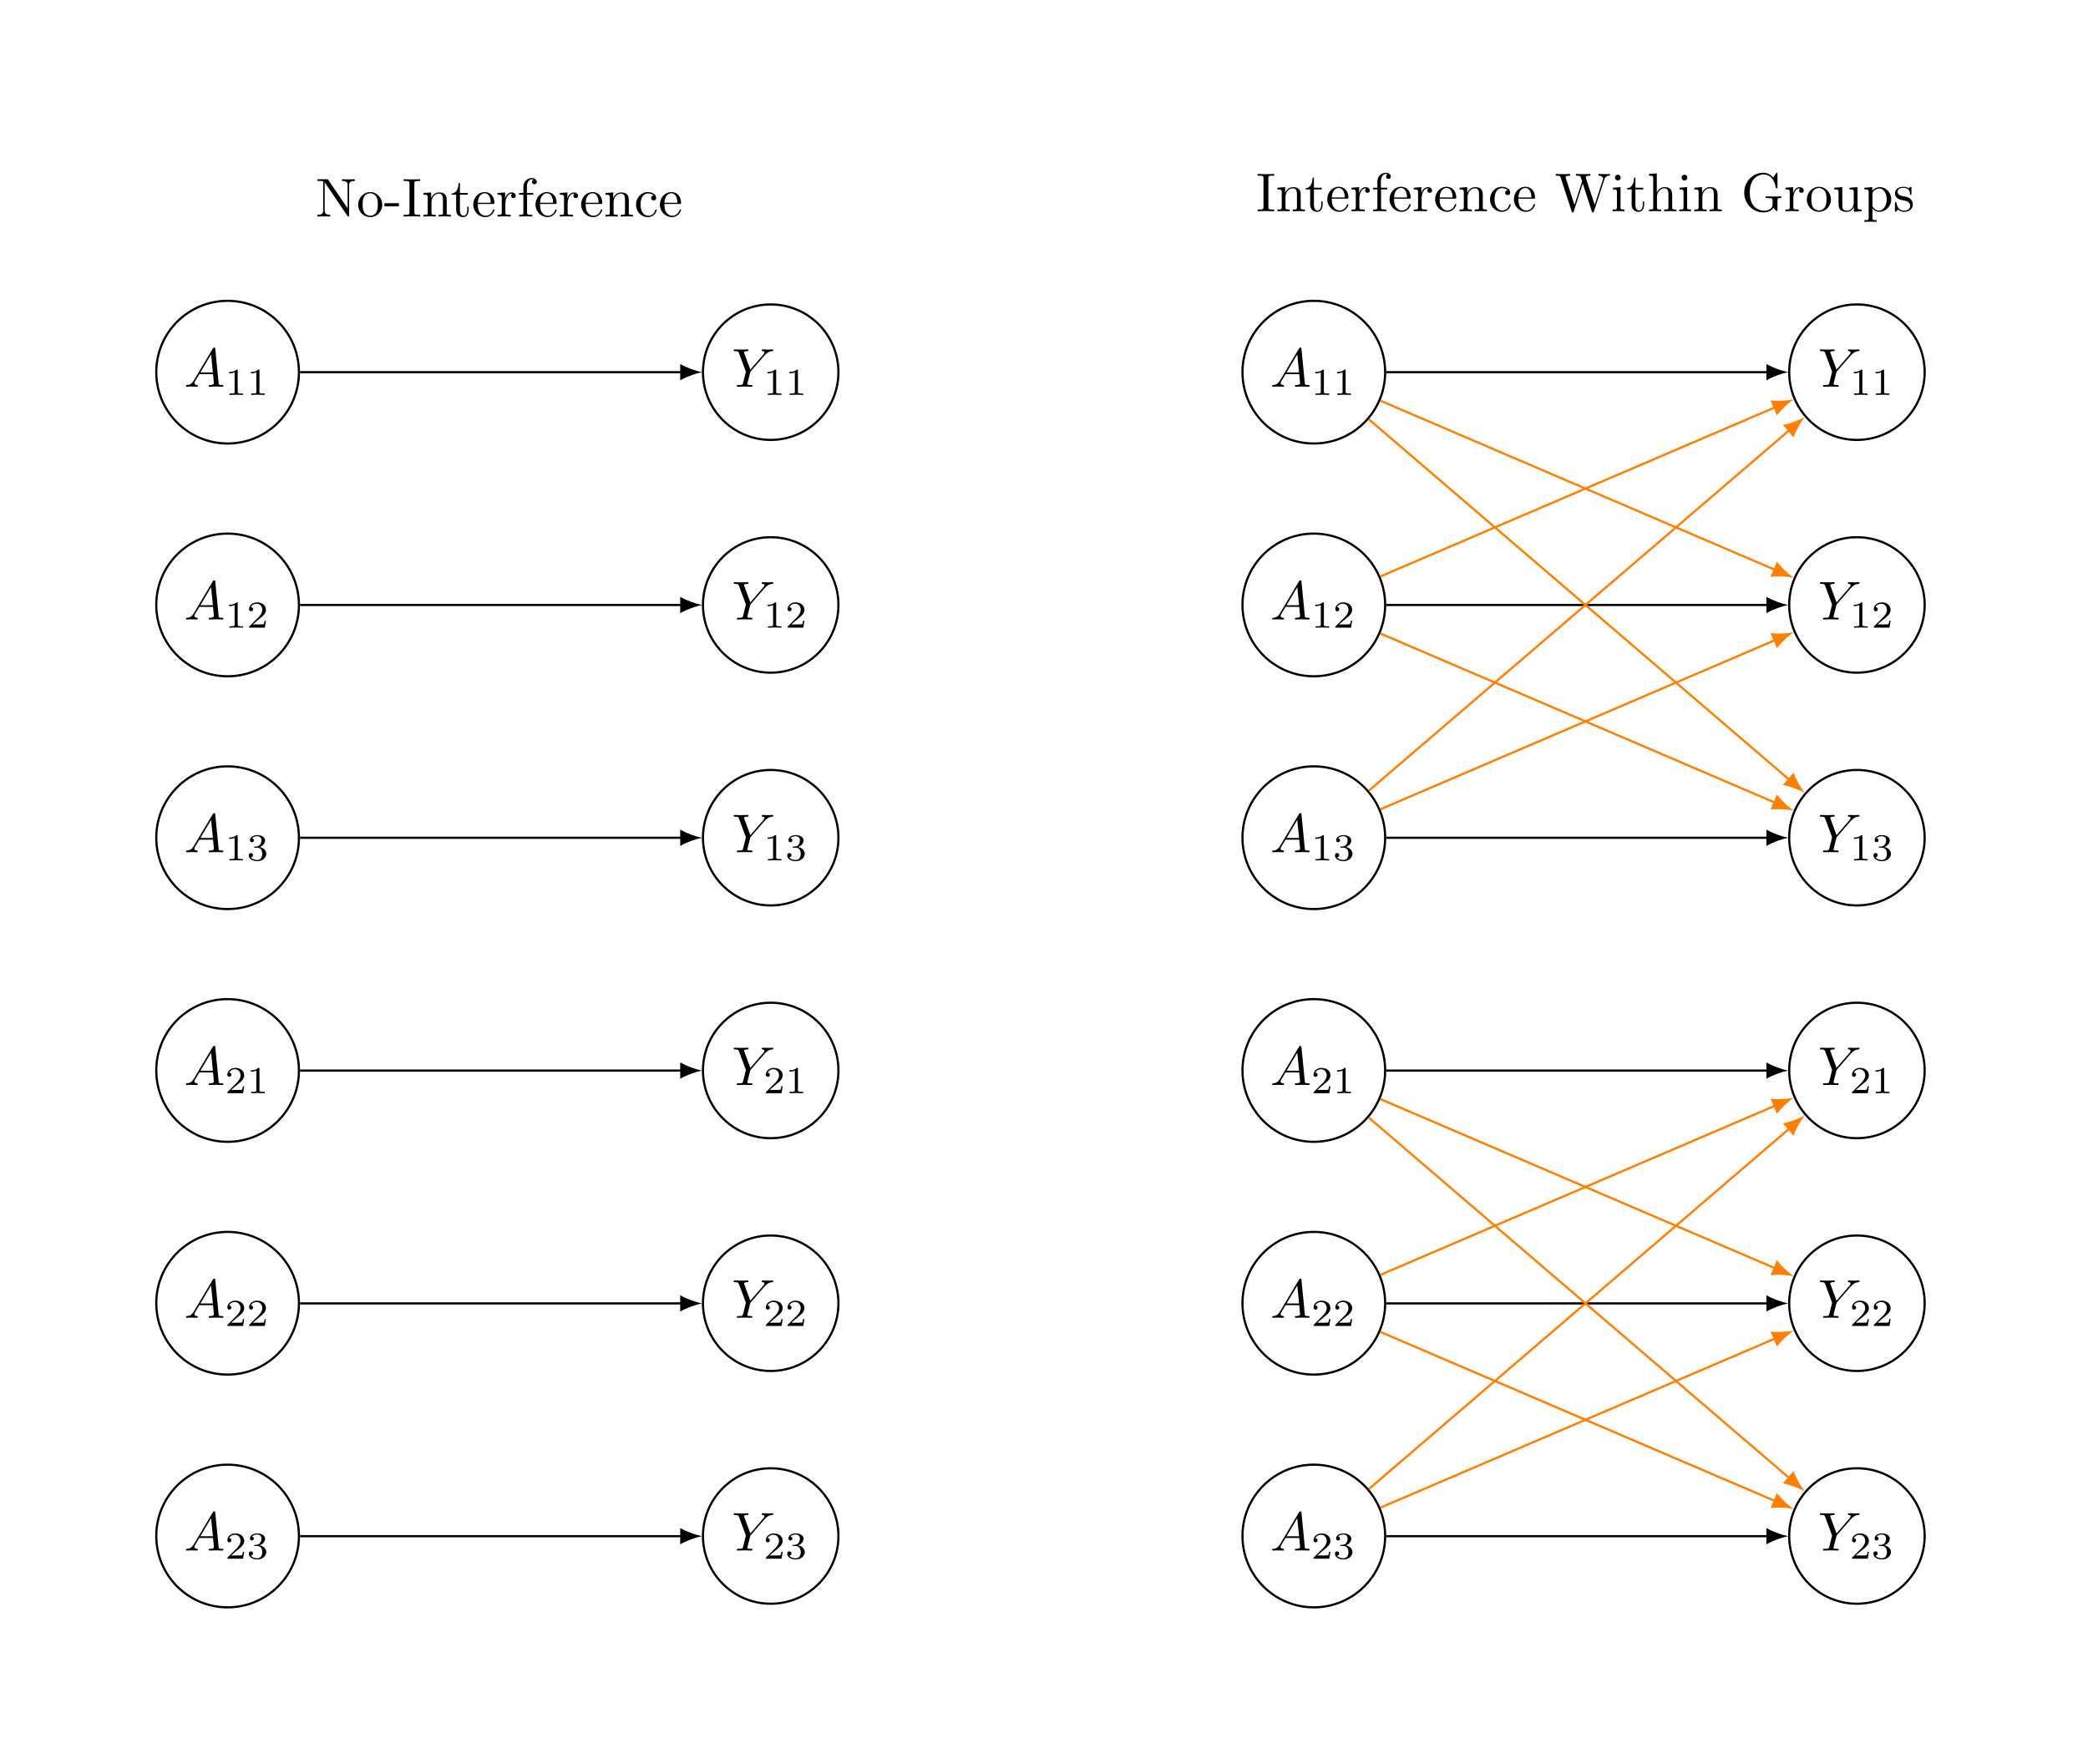 <?xml version="1.0" encoding="UTF-8"?>
<svg xmlns="http://www.w3.org/2000/svg" xmlns:xlink="http://www.w3.org/1999/xlink" width="381.433" height="322.161" viewBox="0 0 381.433 322.161">
<defs>
<g>
<g id="glyph-0-0">
<path d="M 1.781 -1.141 C 1.391 -0.484 1 -0.344 0.562 -0.312 C 0.438 -0.297 0.344 -0.297 0.344 -0.109 C 0.344 -0.047 0.406 0 0.484 0 C 0.75 0 1.062 -0.031 1.328 -0.031 C 1.672 -0.031 2.016 0 2.328 0 C 2.391 0 2.516 0 2.516 -0.188 C 2.516 -0.297 2.438 -0.312 2.359 -0.312 C 2.141 -0.328 1.891 -0.406 1.891 -0.656 C 1.891 -0.781 1.953 -0.891 2.031 -1.031 L 2.797 -2.297 L 5.297 -2.297 C 5.312 -2.094 5.453 -0.734 5.453 -0.641 C 5.453 -0.344 4.938 -0.312 4.734 -0.312 C 4.594 -0.312 4.5 -0.312 4.5 -0.109 C 4.5 0 4.609 0 4.641 0 C 5.047 0 5.469 -0.031 5.875 -0.031 C 6.125 -0.031 6.766 0 7.016 0 C 7.062 0 7.188 0 7.188 -0.203 C 7.188 -0.312 7.094 -0.312 6.953 -0.312 C 6.344 -0.312 6.344 -0.375 6.312 -0.672 L 5.703 -6.891 C 5.688 -7.094 5.688 -7.141 5.516 -7.141 C 5.359 -7.141 5.312 -7.062 5.25 -6.969 Z M 2.984 -2.609 L 4.938 -5.906 L 5.266 -2.609 Z M 2.984 -2.609 "/>
</g>
<g id="glyph-0-1">
<path d="M 5.953 -5.672 L 6.094 -5.812 C 6.391 -6.109 6.719 -6.453 7.391 -6.5 C 7.5 -6.516 7.594 -6.516 7.594 -6.688 C 7.594 -6.766 7.547 -6.812 7.469 -6.812 C 7.203 -6.812 6.922 -6.781 6.656 -6.781 C 6.312 -6.781 5.969 -6.812 5.656 -6.812 C 5.594 -6.812 5.469 -6.812 5.469 -6.625 C 5.469 -6.516 5.562 -6.5 5.609 -6.5 C 5.688 -6.5 5.969 -6.484 5.969 -6.266 C 5.969 -6.094 5.734 -5.844 5.703 -5.797 L 3.391 -3.125 L 2.297 -6.094 C 2.234 -6.234 2.234 -6.25 2.234 -6.266 C 2.234 -6.5 2.719 -6.5 2.828 -6.5 C 2.953 -6.5 3.062 -6.5 3.062 -6.703 C 3.062 -6.812 2.938 -6.812 2.906 -6.812 C 2.625 -6.812 1.938 -6.781 1.656 -6.781 C 1.406 -6.781 0.781 -6.812 0.531 -6.812 C 0.484 -6.812 0.344 -6.812 0.344 -6.609 C 0.344 -6.5 0.453 -6.5 0.578 -6.5 C 1.172 -6.5 1.219 -6.406 1.312 -6.156 L 2.531 -2.875 C 2.547 -2.844 2.578 -2.734 2.578 -2.719 C 2.578 -2.688 2.172 -1.078 2.125 -0.891 C 2 -0.344 1.984 -0.312 1.188 -0.312 C 1 -0.312 0.922 -0.312 0.922 -0.109 C 0.922 0 1.031 0 1.062 0 C 1.328 0 2.031 -0.031 2.312 -0.031 C 2.594 -0.031 3.312 0 3.594 0 C 3.656 0 3.781 0 3.781 -0.203 C 3.781 -0.312 3.688 -0.312 3.5 -0.312 C 3.484 -0.312 3.297 -0.312 3.125 -0.328 C 2.906 -0.344 2.844 -0.375 2.844 -0.484 C 2.844 -0.562 2.938 -0.906 2.984 -1.109 L 3.344 -2.516 C 3.391 -2.719 3.406 -2.734 3.484 -2.828 Z M 5.953 -5.672 "/>
</g>
<g id="glyph-1-0">
<path d="M 2.328 -4.438 C 2.328 -4.625 2.328 -4.625 2.125 -4.625 C 1.672 -4.188 1.047 -4.188 0.766 -4.188 L 0.766 -3.938 C 0.922 -3.938 1.391 -3.938 1.766 -4.125 L 1.766 -0.578 C 1.766 -0.344 1.766 -0.25 1.078 -0.25 L 0.812 -0.25 L 0.812 0 C 0.938 0 1.797 -0.031 2.047 -0.031 C 2.266 -0.031 3.141 0 3.297 0 L 3.297 -0.25 L 3.031 -0.25 C 2.328 -0.25 2.328 -0.344 2.328 -0.578 Z M 2.328 -4.438 "/>
</g>
<g id="glyph-1-1">
<path d="M 3.516 -1.266 L 3.281 -1.266 C 3.266 -1.109 3.188 -0.703 3.094 -0.641 C 3.047 -0.594 2.516 -0.594 2.406 -0.594 L 1.125 -0.594 C 1.859 -1.234 2.109 -1.438 2.516 -1.766 C 3.031 -2.172 3.516 -2.609 3.516 -3.266 C 3.516 -4.109 2.781 -4.625 1.891 -4.625 C 1.031 -4.625 0.438 -4.016 0.438 -3.375 C 0.438 -3.031 0.734 -2.984 0.812 -2.984 C 0.969 -2.984 1.172 -3.109 1.172 -3.359 C 1.172 -3.484 1.125 -3.734 0.766 -3.734 C 0.984 -4.219 1.453 -4.375 1.781 -4.375 C 2.484 -4.375 2.844 -3.828 2.844 -3.266 C 2.844 -2.656 2.406 -2.188 2.188 -1.938 L 0.516 -0.266 C 0.438 -0.203 0.438 -0.188 0.438 0 L 3.312 0 Z M 3.516 -1.266 "/>
</g>
<g id="glyph-1-2">
<path d="M 1.906 -2.328 C 2.453 -2.328 2.844 -1.953 2.844 -1.203 C 2.844 -0.344 2.328 -0.078 1.938 -0.078 C 1.656 -0.078 1.031 -0.156 0.75 -0.578 C 1.078 -0.578 1.156 -0.812 1.156 -0.969 C 1.156 -1.188 0.984 -1.344 0.766 -1.344 C 0.578 -1.344 0.375 -1.219 0.375 -0.938 C 0.375 -0.281 1.094 0.141 1.938 0.141 C 2.906 0.141 3.578 -0.516 3.578 -1.203 C 3.578 -1.75 3.141 -2.297 2.375 -2.453 C 3.094 -2.719 3.359 -3.234 3.359 -3.672 C 3.359 -4.219 2.734 -4.625 1.953 -4.625 C 1.188 -4.625 0.594 -4.25 0.594 -3.688 C 0.594 -3.453 0.75 -3.328 0.953 -3.328 C 1.172 -3.328 1.312 -3.484 1.312 -3.672 C 1.312 -3.875 1.172 -4.031 0.953 -4.047 C 1.203 -4.344 1.672 -4.422 1.938 -4.422 C 2.25 -4.422 2.688 -4.266 2.688 -3.672 C 2.688 -3.375 2.594 -3.047 2.406 -2.844 C 2.188 -2.578 1.984 -2.562 1.641 -2.531 C 1.469 -2.516 1.453 -2.516 1.422 -2.516 C 1.406 -2.516 1.344 -2.5 1.344 -2.422 C 1.344 -2.328 1.406 -2.328 1.531 -2.328 Z M 1.906 -2.328 "/>
</g>
<g id="glyph-2-0">
<path d="M 2.312 -6.672 C 2.219 -6.797 2.219 -6.812 2.031 -6.812 L 0.328 -6.812 L 0.328 -6.5 L 0.625 -6.5 C 0.766 -6.5 0.969 -6.484 1.109 -6.484 C 1.344 -6.453 1.359 -6.438 1.359 -6.25 L 1.359 -1.047 C 1.359 -0.781 1.359 -0.312 0.328 -0.312 L 0.328 0 C 0.672 -0.016 1.172 -0.031 1.5 -0.031 C 1.828 -0.031 2.312 -0.016 2.656 0 L 2.656 -0.312 C 1.641 -0.312 1.641 -0.781 1.641 -1.047 L 1.641 -6.234 C 1.688 -6.188 1.688 -6.172 1.734 -6.109 L 5.797 -0.125 C 5.891 -0.016 5.906 0 5.969 0 C 6.109 0 6.109 -0.062 6.109 -0.266 L 6.109 -5.766 C 6.109 -6.031 6.109 -6.5 7.141 -6.5 L 7.141 -6.812 C 6.781 -6.797 6.297 -6.781 5.969 -6.781 C 5.641 -6.781 5.156 -6.797 4.812 -6.812 L 4.812 -6.5 C 5.828 -6.5 5.828 -6.031 5.828 -5.766 L 5.828 -1.5 Z M 2.312 -6.672 "/>
</g>
<g id="glyph-2-1">
<path d="M 4.688 -2.141 C 4.688 -3.406 3.703 -4.469 2.5 -4.469 C 1.25 -4.469 0.281 -3.375 0.281 -2.141 C 0.281 -0.844 1.312 0.109 2.484 0.109 C 3.688 0.109 4.688 -0.875 4.688 -2.141 Z M 2.5 -0.141 C 2.062 -0.141 1.625 -0.344 1.359 -0.812 C 1.109 -1.25 1.109 -1.859 1.109 -2.219 C 1.109 -2.609 1.109 -3.141 1.344 -3.578 C 1.609 -4.031 2.078 -4.25 2.484 -4.25 C 2.922 -4.25 3.344 -4.031 3.609 -3.594 C 3.875 -3.172 3.875 -2.594 3.875 -2.219 C 3.875 -1.859 3.875 -1.312 3.656 -0.875 C 3.422 -0.422 2.984 -0.141 2.5 -0.141 Z M 2.5 -0.141 "/>
</g>
<g id="glyph-2-2">
<path d="M 2.75 -1.859 L 2.75 -2.438 L 0.109 -2.438 L 0.109 -1.859 Z M 2.75 -1.859 "/>
</g>
<g id="glyph-2-3">
<path d="M 2.25 -6.031 C 2.25 -6.391 2.266 -6.5 3.062 -6.5 L 3.312 -6.5 L 3.312 -6.812 C 2.969 -6.781 2.188 -6.781 1.797 -6.781 C 1.422 -6.781 0.625 -6.781 0.281 -6.812 L 0.281 -6.5 L 0.531 -6.5 C 1.328 -6.5 1.359 -6.391 1.359 -6.031 L 1.359 -0.781 C 1.359 -0.422 1.328 -0.312 0.531 -0.312 L 0.281 -0.312 L 0.281 0 C 0.625 -0.031 1.422 -0.031 1.797 -0.031 C 2.188 -0.031 2.969 -0.031 3.312 0 L 3.312 -0.312 L 3.062 -0.312 C 2.266 -0.312 2.25 -0.422 2.25 -0.781 Z M 2.25 -6.031 "/>
</g>
<g id="glyph-2-4">
<path d="M 1.094 -3.422 L 1.094 -0.75 C 1.094 -0.312 0.984 -0.312 0.312 -0.312 L 0.312 0 C 0.672 -0.016 1.172 -0.031 1.453 -0.031 C 1.703 -0.031 2.219 -0.016 2.562 0 L 2.562 -0.312 C 1.891 -0.312 1.781 -0.312 1.781 -0.75 L 1.781 -2.594 C 1.781 -3.625 2.5 -4.188 3.125 -4.188 C 3.766 -4.188 3.875 -3.656 3.875 -3.078 L 3.875 -0.75 C 3.875 -0.312 3.766 -0.312 3.094 -0.312 L 3.094 0 C 3.438 -0.016 3.953 -0.031 4.219 -0.031 C 4.469 -0.031 5 -0.016 5.328 0 L 5.328 -0.312 C 4.812 -0.312 4.562 -0.312 4.562 -0.609 L 4.562 -2.516 C 4.562 -3.375 4.562 -3.672 4.25 -4.031 C 4.109 -4.203 3.781 -4.406 3.203 -4.406 C 2.469 -4.406 2 -3.984 1.719 -3.359 L 1.719 -4.406 L 0.312 -4.297 L 0.312 -3.984 C 1.016 -3.984 1.094 -3.922 1.094 -3.422 Z M 1.094 -3.422 "/>
</g>
<g id="glyph-2-5">
<path d="M 1.719 -3.984 L 3.156 -3.984 L 3.156 -4.297 L 1.719 -4.297 L 1.719 -6.125 L 1.469 -6.125 C 1.469 -5.312 1.172 -4.25 0.188 -4.203 L 0.188 -3.984 L 1.031 -3.984 L 1.031 -1.234 C 1.031 -0.016 1.969 0.109 2.328 0.109 C 3.031 0.109 3.312 -0.594 3.312 -1.234 L 3.312 -1.797 L 3.062 -1.797 L 3.062 -1.25 C 3.062 -0.516 2.766 -0.141 2.391 -0.141 C 1.719 -0.141 1.719 -1.047 1.719 -1.219 Z M 1.719 -3.984 "/>
</g>
<g id="glyph-2-6">
<path d="M 1.109 -2.516 C 1.172 -4 2.016 -4.25 2.359 -4.25 C 3.375 -4.25 3.484 -2.906 3.484 -2.516 Z M 1.109 -2.297 L 3.891 -2.297 C 4.109 -2.297 4.141 -2.297 4.141 -2.516 C 4.141 -3.5 3.594 -4.469 2.359 -4.469 C 1.203 -4.469 0.281 -3.438 0.281 -2.188 C 0.281 -0.859 1.328 0.109 2.469 0.109 C 3.688 0.109 4.141 -1 4.141 -1.188 C 4.141 -1.281 4.062 -1.312 4 -1.312 C 3.922 -1.312 3.891 -1.25 3.875 -1.172 C 3.531 -0.141 2.625 -0.141 2.531 -0.141 C 2.031 -0.141 1.641 -0.438 1.406 -0.812 C 1.109 -1.281 1.109 -1.938 1.109 -2.297 Z M 1.109 -2.297 "/>
</g>
<g id="glyph-2-7">
<path d="M 1.672 -3.312 L 1.672 -4.406 L 0.281 -4.297 L 0.281 -3.984 C 0.984 -3.984 1.062 -3.922 1.062 -3.422 L 1.062 -0.75 C 1.062 -0.312 0.953 -0.312 0.281 -0.312 L 0.281 0 C 0.672 -0.016 1.141 -0.031 1.422 -0.031 C 1.812 -0.031 2.281 -0.031 2.688 0 L 2.688 -0.312 L 2.469 -0.312 C 1.734 -0.312 1.719 -0.422 1.719 -0.781 L 1.719 -2.312 C 1.719 -3.297 2.141 -4.188 2.891 -4.188 C 2.953 -4.188 2.984 -4.188 3 -4.172 C 2.969 -4.172 2.766 -4.047 2.766 -3.781 C 2.766 -3.516 2.984 -3.359 3.203 -3.359 C 3.375 -3.359 3.625 -3.484 3.625 -3.797 C 3.625 -4.109 3.312 -4.406 2.891 -4.406 C 2.156 -4.406 1.797 -3.734 1.672 -3.312 Z M 1.672 -3.312 "/>
</g>
<g id="glyph-2-8">
<path d="M 1.75 -4.297 L 1.75 -5.453 C 1.75 -6.328 2.219 -6.812 2.656 -6.812 C 2.688 -6.812 2.844 -6.812 2.984 -6.734 C 2.875 -6.703 2.688 -6.562 2.688 -6.312 C 2.688 -6.094 2.844 -5.891 3.125 -5.891 C 3.406 -5.891 3.562 -6.094 3.562 -6.328 C 3.562 -6.703 3.188 -7.031 2.656 -7.031 C 1.969 -7.031 1.109 -6.5 1.109 -5.438 L 1.109 -4.297 L 0.328 -4.297 L 0.328 -3.984 L 1.109 -3.984 L 1.109 -0.75 C 1.109 -0.312 1 -0.312 0.344 -0.312 L 0.344 0 C 0.734 -0.016 1.203 -0.031 1.469 -0.031 C 1.875 -0.031 2.344 -0.031 2.734 0 L 2.734 -0.312 L 2.531 -0.312 C 1.797 -0.312 1.781 -0.422 1.781 -0.781 L 1.781 -3.984 L 2.906 -3.984 L 2.906 -4.297 Z M 1.75 -4.297 "/>
</g>
<g id="glyph-2-9">
<path d="M 1.172 -2.172 C 1.172 -3.797 1.984 -4.219 2.516 -4.219 C 2.609 -4.219 3.234 -4.203 3.578 -3.844 C 3.172 -3.812 3.109 -3.516 3.109 -3.391 C 3.109 -3.125 3.297 -2.938 3.562 -2.938 C 3.828 -2.938 4.031 -3.094 4.031 -3.406 C 4.031 -4.078 3.266 -4.469 2.5 -4.469 C 1.25 -4.469 0.344 -3.391 0.344 -2.156 C 0.344 -0.875 1.328 0.109 2.484 0.109 C 3.812 0.109 4.141 -1.094 4.141 -1.188 C 4.141 -1.281 4.031 -1.281 4 -1.281 C 3.922 -1.281 3.891 -1.25 3.875 -1.188 C 3.594 -0.266 2.938 -0.141 2.578 -0.141 C 2.047 -0.141 1.172 -0.562 1.172 -2.172 Z M 1.172 -2.172 "/>
</g>
<g id="glyph-2-10">
<path d="M 9.062 -5.828 C 9.234 -6.406 9.672 -6.5 10.062 -6.5 L 10.062 -6.812 C 9.766 -6.781 9.453 -6.781 9.156 -6.781 C 8.859 -6.781 8.219 -6.797 7.969 -6.812 L 7.969 -6.5 C 8.641 -6.484 8.828 -6.156 8.828 -5.969 C 8.828 -5.906 8.797 -5.828 8.781 -5.766 L 7.281 -1.172 L 5.688 -6.047 C 5.688 -6.094 5.656 -6.156 5.656 -6.203 C 5.656 -6.5 6.234 -6.5 6.5 -6.5 L 6.5 -6.812 C 6.141 -6.781 5.469 -6.781 5.078 -6.781 C 4.703 -6.781 4.281 -6.797 3.875 -6.812 L 3.875 -6.5 C 4.438 -6.5 4.641 -6.5 4.766 -6.141 L 4.984 -5.438 L 3.594 -1.172 L 2 -6.078 C 1.984 -6.094 1.969 -6.172 1.969 -6.203 C 1.969 -6.5 2.547 -6.5 2.812 -6.5 L 2.812 -6.812 C 2.453 -6.781 1.781 -6.781 1.391 -6.781 C 1.016 -6.781 0.594 -6.797 0.172 -6.812 L 0.172 -6.5 C 0.922 -6.5 0.969 -6.453 1.094 -6.078 L 3.078 0.031 C 3.109 0.125 3.141 0.219 3.266 0.219 C 3.406 0.219 3.422 0.156 3.469 0.016 L 5.109 -5.047 L 6.766 0.031 C 6.797 0.125 6.828 0.219 6.953 0.219 C 7.094 0.219 7.125 0.156 7.156 0.016 Z M 9.062 -5.828 "/>
</g>
<g id="glyph-2-11">
<path d="M 1.766 -4.406 L 0.375 -4.297 L 0.375 -3.984 C 1.016 -3.984 1.109 -3.922 1.109 -3.438 L 1.109 -0.75 C 1.109 -0.312 1 -0.312 0.328 -0.312 L 0.328 0 C 0.641 -0.016 1.188 -0.031 1.422 -0.031 C 1.781 -0.031 2.125 -0.016 2.469 0 L 2.469 -0.312 C 1.797 -0.312 1.766 -0.359 1.766 -0.75 Z M 1.797 -6.141 C 1.797 -6.453 1.562 -6.672 1.281 -6.672 C 0.969 -6.672 0.75 -6.406 0.75 -6.141 C 0.75 -5.875 0.969 -5.609 1.281 -5.609 C 1.562 -5.609 1.797 -5.828 1.797 -6.141 Z M 1.797 -6.141 "/>
</g>
<g id="glyph-2-12">
<path d="M 1.094 -0.75 C 1.094 -0.312 0.984 -0.312 0.312 -0.312 L 0.312 0 C 0.672 -0.016 1.172 -0.031 1.453 -0.031 C 1.703 -0.031 2.219 -0.016 2.562 0 L 2.562 -0.312 C 1.891 -0.312 1.781 -0.312 1.781 -0.75 L 1.781 -2.594 C 1.781 -3.625 2.5 -4.188 3.125 -4.188 C 3.766 -4.188 3.875 -3.656 3.875 -3.078 L 3.875 -0.75 C 3.875 -0.312 3.766 -0.312 3.094 -0.312 L 3.094 0 C 3.438 -0.016 3.953 -0.031 4.219 -0.031 C 4.469 -0.031 5 -0.016 5.328 0 L 5.328 -0.312 C 4.812 -0.312 4.562 -0.312 4.562 -0.609 L 4.562 -2.516 C 4.562 -3.375 4.562 -3.672 4.25 -4.031 C 4.109 -4.203 3.781 -4.406 3.203 -4.406 C 2.359 -4.406 1.922 -3.812 1.75 -3.422 L 1.75 -6.922 L 0.312 -6.812 L 0.312 -6.5 C 1.016 -6.5 1.094 -6.438 1.094 -5.938 Z M 1.094 -0.75 "/>
</g>
<g id="glyph-2-13">
<path d="M 5.906 -0.625 C 6.047 -0.406 6.438 -0.016 6.547 -0.016 C 6.641 -0.016 6.641 -0.094 6.641 -0.234 L 6.641 -1.969 C 6.641 -2.359 6.672 -2.406 7.328 -2.406 L 7.328 -2.719 C 6.953 -2.719 6.406 -2.688 6.109 -2.688 C 5.719 -2.688 4.859 -2.688 4.5 -2.719 L 4.5 -2.406 L 4.828 -2.406 C 5.719 -2.406 5.75 -2.297 5.75 -1.938 L 5.75 -1.297 C 5.75 -0.172 4.484 -0.094 4.203 -0.094 C 3.562 -0.094 1.578 -0.438 1.578 -3.406 C 1.578 -6.391 3.547 -6.719 4.141 -6.719 C 5.219 -6.719 6.125 -5.828 6.312 -4.359 C 6.344 -4.219 6.344 -4.188 6.484 -4.188 C 6.641 -4.188 6.641 -4.219 6.641 -4.422 L 6.641 -6.781 C 6.641 -6.953 6.641 -7.031 6.531 -7.031 C 6.484 -7.031 6.453 -7.031 6.375 -6.906 L 5.875 -6.172 C 5.547 -6.484 5.016 -7.031 4.031 -7.031 C 2.172 -7.031 0.562 -5.453 0.562 -3.406 C 0.562 -1.359 2.156 0.219 4.047 0.219 C 4.781 0.219 5.578 -0.047 5.906 -0.625 Z M 5.906 -0.625 "/>
</g>
<g id="glyph-2-14">
<path d="M 3.891 -0.781 L 3.891 0.109 L 5.328 0 L 5.328 -0.312 C 4.641 -0.312 4.562 -0.375 4.562 -0.875 L 4.562 -4.406 L 3.094 -4.297 L 3.094 -3.984 C 3.781 -3.984 3.875 -3.922 3.875 -3.422 L 3.875 -1.656 C 3.875 -0.781 3.391 -0.109 2.656 -0.109 C 1.828 -0.109 1.781 -0.578 1.781 -1.094 L 1.781 -4.406 L 0.312 -4.297 L 0.312 -3.984 C 1.094 -3.984 1.094 -3.953 1.094 -3.078 L 1.094 -1.578 C 1.094 -0.797 1.094 0.109 2.609 0.109 C 3.172 0.109 3.609 -0.172 3.891 -0.781 Z M 3.891 -0.781 "/>
</g>
<g id="glyph-2-15">
<path d="M 1.719 -3.75 L 1.719 -4.406 L 0.281 -4.297 L 0.281 -3.984 C 0.984 -3.984 1.062 -3.922 1.062 -3.484 L 1.062 1.172 C 1.062 1.625 0.953 1.625 0.281 1.625 L 0.281 1.938 C 0.625 1.922 1.141 1.906 1.391 1.906 C 1.672 1.906 2.172 1.922 2.516 1.938 L 2.516 1.625 C 1.859 1.625 1.75 1.625 1.75 1.172 L 1.75 -0.594 C 1.797 -0.422 2.219 0.109 2.969 0.109 C 4.156 0.109 5.188 -0.875 5.188 -2.156 C 5.188 -3.422 4.234 -4.406 3.109 -4.406 C 2.328 -4.406 1.906 -3.969 1.719 -3.75 Z M 1.75 -1.141 L 1.75 -3.359 C 2.031 -3.875 2.516 -4.156 3.031 -4.156 C 3.766 -4.156 4.359 -3.281 4.359 -2.156 C 4.359 -0.953 3.672 -0.109 2.938 -0.109 C 2.531 -0.109 2.156 -0.312 1.891 -0.719 C 1.75 -0.922 1.75 -0.938 1.75 -1.141 Z M 1.75 -1.141 "/>
</g>
<g id="glyph-2-16">
<path d="M 2.078 -1.938 C 2.297 -1.891 3.109 -1.734 3.109 -1.016 C 3.109 -0.516 2.766 -0.109 1.984 -0.109 C 1.141 -0.109 0.781 -0.672 0.594 -1.531 C 0.562 -1.656 0.562 -1.688 0.453 -1.688 C 0.328 -1.688 0.328 -1.625 0.328 -1.453 L 0.328 -0.125 C 0.328 0.047 0.328 0.109 0.438 0.109 C 0.484 0.109 0.5 0.094 0.688 -0.094 C 0.703 -0.109 0.703 -0.125 0.891 -0.312 C 1.328 0.094 1.781 0.109 1.984 0.109 C 3.125 0.109 3.594 -0.562 3.594 -1.281 C 3.594 -1.797 3.297 -2.109 3.172 -2.219 C 2.844 -2.547 2.453 -2.625 2.031 -2.703 C 1.469 -2.812 0.812 -2.938 0.812 -3.516 C 0.812 -3.875 1.062 -4.281 1.922 -4.281 C 3.016 -4.281 3.078 -3.375 3.094 -3.078 C 3.094 -2.984 3.188 -2.984 3.203 -2.984 C 3.344 -2.984 3.344 -3.031 3.344 -3.219 L 3.344 -4.234 C 3.344 -4.391 3.344 -4.469 3.234 -4.469 C 3.188 -4.469 3.156 -4.469 3.031 -4.344 C 3 -4.312 2.906 -4.219 2.859 -4.188 C 2.484 -4.469 2.078 -4.469 1.922 -4.469 C 0.703 -4.469 0.328 -3.797 0.328 -3.234 C 0.328 -2.891 0.484 -2.609 0.75 -2.391 C 1.078 -2.141 1.359 -2.078 2.078 -1.938 Z M 2.078 -1.938 "/>
</g>
</g>
</defs>
<path fill="none" stroke-width="0.399" stroke-linecap="butt" stroke-linejoin="miter" stroke="rgb(0%, 0%, 0%)" stroke-opacity="1" stroke-miterlimit="10" d="M 37.834 -21.259 C 37.834 -14.064 32.002 -8.228 24.803 -8.228 C 17.604 -8.228 11.772 -14.064 11.772 -21.259 C 11.772 -28.459 17.604 -34.291 24.803 -34.291 C 32.002 -34.291 37.834 -28.459 37.834 -21.259 Z M 37.834 -21.259 " transform="matrix(1, 0, 0, -1, 16.775, 46.725)"/>
<g fill="rgb(0%, 0%, 0%)" fill-opacity="1">
<use xlink:href="#glyph-0-0" x="33.622" y="70.641"/>
</g>
<g fill="rgb(0%, 0%, 0%)" fill-opacity="1">
<use xlink:href="#glyph-1-0" x="41.094" y="72.136"/>
<use xlink:href="#glyph-1-0" x="45.066" y="72.136"/>
</g>
<path fill="none" stroke-width="0.399" stroke-linecap="butt" stroke-linejoin="miter" stroke="rgb(0%, 0%, 0%)" stroke-opacity="1" stroke-miterlimit="10" d="M 136.389 -21.259 C 136.389 -14.427 130.85 -8.888 124.018 -8.888 C 117.186 -8.888 111.643 -14.427 111.643 -21.259 C 111.643 -28.091 117.186 -33.634 124.018 -33.634 C 130.85 -33.634 136.389 -28.091 136.389 -21.259 Z M 136.389 -21.259 " transform="matrix(1, 0, 0, -1, 16.775, 46.725)"/>
<g fill="rgb(0%, 0%, 0%)" fill-opacity="1">
<use xlink:href="#glyph-0-1" x="133.678" y="70.641"/>
</g>
<g fill="rgb(0%, 0%, 0%)" fill-opacity="1">
<use xlink:href="#glyph-1-0" x="139.462" y="72.136"/>
<use xlink:href="#glyph-1-0" x="143.434" y="72.136"/>
</g>
<path fill="none" stroke-width="0.399" stroke-linecap="butt" stroke-linejoin="miter" stroke="rgb(0%, 0%, 0%)" stroke-opacity="1" stroke-miterlimit="10" d="M 38.041 -21.263 L 107.881 -21.263 " transform="matrix(1, 0, 0, -1, 16.775, 46.725)"/>
<path fill-rule="nonzero" fill="rgb(0%, 0%, 0%)" fill-opacity="1" d="M 128.242 67.988 C 127.18 67.789 125.453 67.191 124.258 66.492 L 124.258 69.48 C 125.453 68.785 127.18 68.188 128.242 67.988 "/>
<path fill="none" stroke-width="0.399" stroke-linecap="butt" stroke-linejoin="miter" stroke="rgb(0%, 0%, 0%)" stroke-opacity="1" stroke-miterlimit="10" d="M 37.834 -63.779 C 37.834 -56.584 32.002 -50.748 24.803 -50.748 C 17.604 -50.748 11.772 -56.584 11.772 -63.779 C 11.772 -70.978 17.604 -76.814 24.803 -76.814 C 32.002 -76.814 37.834 -70.978 37.834 -63.779 Z M 37.834 -63.779 " transform="matrix(1, 0, 0, -1, 16.775, 46.725)"/>
<g fill="rgb(0%, 0%, 0%)" fill-opacity="1">
<use xlink:href="#glyph-0-0" x="33.622" y="113.161"/>
</g>
<g fill="rgb(0%, 0%, 0%)" fill-opacity="1">
<use xlink:href="#glyph-1-0" x="41.094" y="114.656"/>
<use xlink:href="#glyph-1-1" x="45.066" y="114.656"/>
</g>
<path fill="none" stroke-width="0.399" stroke-linecap="butt" stroke-linejoin="miter" stroke="rgb(0%, 0%, 0%)" stroke-opacity="1" stroke-miterlimit="10" d="M 136.389 -63.779 C 136.389 -56.947 130.85 -51.408 124.018 -51.408 C 117.186 -51.408 111.643 -56.947 111.643 -63.779 C 111.643 -70.615 117.186 -76.154 124.018 -76.154 C 130.85 -76.154 136.389 -70.615 136.389 -63.779 Z M 136.389 -63.779 " transform="matrix(1, 0, 0, -1, 16.775, 46.725)"/>
<g fill="rgb(0%, 0%, 0%)" fill-opacity="1">
<use xlink:href="#glyph-0-1" x="133.678" y="113.161"/>
</g>
<g fill="rgb(0%, 0%, 0%)" fill-opacity="1">
<use xlink:href="#glyph-1-0" x="139.462" y="114.656"/>
<use xlink:href="#glyph-1-1" x="143.434" y="114.656"/>
</g>
<path fill="none" stroke-width="0.399" stroke-linecap="butt" stroke-linejoin="miter" stroke="rgb(0%, 0%, 0%)" stroke-opacity="1" stroke-miterlimit="10" d="M 38.041 -63.791 L 107.881 -63.791 " transform="matrix(1, 0, 0, -1, 16.775, 46.725)"/>
<path fill-rule="nonzero" fill="rgb(0%, 0%, 0%)" fill-opacity="1" d="M 128.242 110.516 C 127.18 110.316 125.453 109.719 124.258 109.02 L 124.258 112.008 C 125.453 111.312 127.18 110.715 128.242 110.516 "/>
<path fill="none" stroke-width="0.399" stroke-linecap="butt" stroke-linejoin="miter" stroke="rgb(0%, 0%, 0%)" stroke-opacity="1" stroke-miterlimit="10" d="M 37.834 -106.302 C 37.834 -99.103 32.002 -93.267 24.803 -93.267 C 17.604 -93.267 11.772 -99.103 11.772 -106.302 C 11.772 -113.498 17.604 -119.334 24.803 -119.334 C 32.002 -119.334 37.834 -113.498 37.834 -106.302 Z M 37.834 -106.302 " transform="matrix(1, 0, 0, -1, 16.775, 46.725)"/>
<g fill="rgb(0%, 0%, 0%)" fill-opacity="1">
<use xlink:href="#glyph-0-0" x="33.622" y="155.681"/>
</g>
<g fill="rgb(0%, 0%, 0%)" fill-opacity="1">
<use xlink:href="#glyph-1-0" x="41.094" y="157.175"/>
<use xlink:href="#glyph-1-2" x="45.066" y="157.175"/>
</g>
<path fill="none" stroke-width="0.399" stroke-linecap="butt" stroke-linejoin="miter" stroke="rgb(0%, 0%, 0%)" stroke-opacity="1" stroke-miterlimit="10" d="M 136.389 -106.302 C 136.389 -99.466 130.85 -93.927 124.018 -93.927 C 117.186 -93.927 111.643 -99.466 111.643 -106.302 C 111.643 -113.134 117.186 -118.673 124.018 -118.673 C 130.85 -118.673 136.389 -113.134 136.389 -106.302 Z M 136.389 -106.302 " transform="matrix(1, 0, 0, -1, 16.775, 46.725)"/>
<g fill="rgb(0%, 0%, 0%)" fill-opacity="1">
<use xlink:href="#glyph-0-1" x="133.678" y="155.681"/>
</g>
<g fill="rgb(0%, 0%, 0%)" fill-opacity="1">
<use xlink:href="#glyph-1-0" x="139.462" y="157.175"/>
<use xlink:href="#glyph-1-2" x="143.434" y="157.175"/>
</g>
<path fill="none" stroke-width="0.399" stroke-linecap="butt" stroke-linejoin="miter" stroke="rgb(0%, 0%, 0%)" stroke-opacity="1" stroke-miterlimit="10" d="M 38.041 -106.314 L 107.881 -106.314 " transform="matrix(1, 0, 0, -1, 16.775, 46.725)"/>
<path fill-rule="nonzero" fill="rgb(0%, 0%, 0%)" fill-opacity="1" d="M 128.242 153.039 C 127.18 152.84 125.453 152.242 124.258 151.547 L 124.258 154.535 C 125.453 153.836 127.18 153.238 128.242 153.039 "/>
<path fill="none" stroke-width="0.399" stroke-linecap="butt" stroke-linejoin="miter" stroke="rgb(0%, 0%, 0%)" stroke-opacity="1" stroke-miterlimit="10" d="M 37.834 -148.822 C 37.834 -141.623 32.002 -135.787 24.803 -135.787 C 17.604 -135.787 11.772 -141.623 11.772 -148.822 C 11.772 -156.017 17.604 -161.853 24.803 -161.853 C 32.002 -161.853 37.834 -156.017 37.834 -148.822 Z M 37.834 -148.822 " transform="matrix(1, 0, 0, -1, 16.775, 46.725)"/>
<g fill="rgb(0%, 0%, 0%)" fill-opacity="1">
<use xlink:href="#glyph-0-0" x="33.622" y="198.201"/>
</g>
<g fill="rgb(0%, 0%, 0%)" fill-opacity="1">
<use xlink:href="#glyph-1-1" x="41.094" y="199.695"/>
<use xlink:href="#glyph-1-0" x="45.066" y="199.695"/>
</g>
<path fill="none" stroke-width="0.399" stroke-linecap="butt" stroke-linejoin="miter" stroke="rgb(0%, 0%, 0%)" stroke-opacity="1" stroke-miterlimit="10" d="M 136.389 -148.822 C 136.389 -141.986 130.85 -136.447 124.018 -136.447 C 117.186 -136.447 111.643 -141.986 111.643 -148.822 C 111.643 -155.654 117.186 -161.193 124.018 -161.193 C 130.85 -161.193 136.389 -155.654 136.389 -148.822 Z M 136.389 -148.822 " transform="matrix(1, 0, 0, -1, 16.775, 46.725)"/>
<g fill="rgb(0%, 0%, 0%)" fill-opacity="1">
<use xlink:href="#glyph-0-1" x="133.678" y="198.201"/>
</g>
<g fill="rgb(0%, 0%, 0%)" fill-opacity="1">
<use xlink:href="#glyph-1-1" x="139.462" y="199.695"/>
<use xlink:href="#glyph-1-0" x="143.434" y="199.695"/>
</g>
<path fill="none" stroke-width="0.399" stroke-linecap="butt" stroke-linejoin="miter" stroke="rgb(0%, 0%, 0%)" stroke-opacity="1" stroke-miterlimit="10" d="M 38.041 -148.841 L 107.881 -148.841 " transform="matrix(1, 0, 0, -1, 16.775, 46.725)"/>
<path fill-rule="nonzero" fill="rgb(0%, 0%, 0%)" fill-opacity="1" d="M 128.242 195.566 C 127.18 195.367 125.453 194.77 124.258 194.07 L 124.258 197.059 C 125.453 196.363 127.18 195.766 128.242 195.566 "/>
<path fill="none" stroke-width="0.399" stroke-linecap="butt" stroke-linejoin="miter" stroke="rgb(0%, 0%, 0%)" stroke-opacity="1" stroke-miterlimit="10" d="M 37.834 -191.341 C 37.834 -184.142 32.002 -178.31 24.803 -178.31 C 17.604 -178.31 11.772 -184.142 11.772 -191.341 C 11.772 -198.537 17.604 -204.373 24.803 -204.373 C 32.002 -204.373 37.834 -198.537 37.834 -191.341 Z M 37.834 -191.341 " transform="matrix(1, 0, 0, -1, 16.775, 46.725)"/>
<g fill="rgb(0%, 0%, 0%)" fill-opacity="1">
<use xlink:href="#glyph-0-0" x="33.622" y="240.72"/>
</g>
<g fill="rgb(0%, 0%, 0%)" fill-opacity="1">
<use xlink:href="#glyph-1-1" x="41.094" y="242.215"/>
<use xlink:href="#glyph-1-1" x="45.066" y="242.215"/>
</g>
<path fill="none" stroke-width="0.399" stroke-linecap="butt" stroke-linejoin="miter" stroke="rgb(0%, 0%, 0%)" stroke-opacity="1" stroke-miterlimit="10" d="M 136.389 -191.341 C 136.389 -184.509 130.85 -178.97 124.018 -178.97 C 117.186 -178.97 111.643 -184.509 111.643 -191.341 C 111.643 -198.173 117.186 -203.713 124.018 -203.713 C 130.85 -203.713 136.389 -198.173 136.389 -191.341 Z M 136.389 -191.341 " transform="matrix(1, 0, 0, -1, 16.775, 46.725)"/>
<g fill="rgb(0%, 0%, 0%)" fill-opacity="1">
<use xlink:href="#glyph-0-1" x="133.678" y="240.72"/>
</g>
<g fill="rgb(0%, 0%, 0%)" fill-opacity="1">
<use xlink:href="#glyph-1-1" x="139.462" y="242.215"/>
<use xlink:href="#glyph-1-1" x="143.434" y="242.215"/>
</g>
<path fill="none" stroke-width="0.399" stroke-linecap="butt" stroke-linejoin="miter" stroke="rgb(0%, 0%, 0%)" stroke-opacity="1" stroke-miterlimit="10" d="M 38.041 -191.369 L 107.881 -191.369 " transform="matrix(1, 0, 0, -1, 16.775, 46.725)"/>
<path fill-rule="nonzero" fill="rgb(0%, 0%, 0%)" fill-opacity="1" d="M 128.242 238.094 C 127.18 237.895 125.453 237.297 124.258 236.598 L 124.258 239.586 C 125.453 238.891 127.18 238.293 128.242 238.094 "/>
<path fill="none" stroke-width="0.399" stroke-linecap="butt" stroke-linejoin="miter" stroke="rgb(0%, 0%, 0%)" stroke-opacity="1" stroke-miterlimit="10" d="M 37.834 -233.861 C 37.834 -226.662 32.002 -220.83 24.803 -220.83 C 17.604 -220.83 11.772 -226.662 11.772 -233.861 C 11.772 -241.06 17.604 -246.892 24.803 -246.892 C 32.002 -246.892 37.834 -241.06 37.834 -233.861 Z M 37.834 -233.861 " transform="matrix(1, 0, 0, -1, 16.775, 46.725)"/>
<g fill="rgb(0%, 0%, 0%)" fill-opacity="1">
<use xlink:href="#glyph-0-0" x="33.622" y="283.24"/>
</g>
<g fill="rgb(0%, 0%, 0%)" fill-opacity="1">
<use xlink:href="#glyph-1-1" x="41.094" y="284.734"/>
<use xlink:href="#glyph-1-2" x="45.066" y="284.734"/>
</g>
<path fill="none" stroke-width="0.399" stroke-linecap="butt" stroke-linejoin="miter" stroke="rgb(0%, 0%, 0%)" stroke-opacity="1" stroke-miterlimit="10" d="M 136.389 -233.861 C 136.389 -227.029 130.85 -221.49 124.018 -221.49 C 117.186 -221.49 111.643 -227.029 111.643 -233.861 C 111.643 -240.693 117.186 -246.232 124.018 -246.232 C 130.85 -246.232 136.389 -240.693 136.389 -233.861 Z M 136.389 -233.861 " transform="matrix(1, 0, 0, -1, 16.775, 46.725)"/>
<g fill="rgb(0%, 0%, 0%)" fill-opacity="1">
<use xlink:href="#glyph-0-1" x="133.678" y="283.24"/>
</g>
<g fill="rgb(0%, 0%, 0%)" fill-opacity="1">
<use xlink:href="#glyph-1-1" x="139.462" y="284.734"/>
<use xlink:href="#glyph-1-2" x="143.434" y="284.734"/>
</g>
<path fill="none" stroke-width="0.399" stroke-linecap="butt" stroke-linejoin="miter" stroke="rgb(0%, 0%, 0%)" stroke-opacity="1" stroke-miterlimit="10" d="M 38.041 -233.896 L 107.881 -233.892 " transform="matrix(1, 0, 0, -1, 16.775, 46.725)"/>
<path fill-rule="nonzero" fill="rgb(0%, 0%, 0%)" fill-opacity="1" d="M 128.242 280.617 C 127.18 280.418 125.453 279.82 124.258 279.125 L 124.258 282.113 C 125.453 281.414 127.18 280.816 128.242 280.617 "/>
<g fill="rgb(0%, 0%, 0%)" fill-opacity="1">
<use xlink:href="#glyph-2-0" x="57.671" y="39.554"/>
<use xlink:href="#glyph-2-1" x="65.143" y="39.554"/>
<use xlink:href="#glyph-2-2" x="70.124" y="39.554"/>
<use xlink:href="#glyph-2-3" x="73.445" y="39.554"/>
<use xlink:href="#glyph-2-4" x="77.042" y="39.554"/>
</g>
<g fill="rgb(0%, 0%, 0%)" fill-opacity="1">
<use xlink:href="#glyph-2-5" x="82.299" y="39.554"/>
<use xlink:href="#glyph-2-6" x="86.173" y="39.554"/>
<use xlink:href="#glyph-2-7" x="90.6" y="39.554"/>
<use xlink:href="#glyph-2-8" x="94.503" y="39.554"/>
<use xlink:href="#glyph-2-6" x="97.547" y="39.554"/>
<use xlink:href="#glyph-2-7" x="101.975" y="39.554"/>
<use xlink:href="#glyph-2-6" x="105.877" y="39.554"/>
<use xlink:href="#glyph-2-4" x="110.304" y="39.554"/>
<use xlink:href="#glyph-2-9" x="115.84" y="39.554"/>
<use xlink:href="#glyph-2-6" x="120.267" y="39.554"/>
</g>
<path fill="none" stroke-width="0.399" stroke-linecap="butt" stroke-linejoin="miter" stroke="rgb(0%, 0%, 0%)" stroke-opacity="1" stroke-miterlimit="10" d="M 236.264 -21.259 C 236.264 -14.064 230.428 -8.228 223.233 -8.228 C 216.034 -8.228 210.198 -14.064 210.198 -21.259 C 210.198 -28.459 216.034 -34.291 223.233 -34.291 C 230.428 -34.291 236.264 -28.459 236.264 -21.259 Z M 236.264 -21.259 " transform="matrix(1, 0, 0, -1, 16.775, 46.725)"/>
<g fill="rgb(0%, 0%, 0%)" fill-opacity="1">
<use xlink:href="#glyph-0-0" x="232.047" y="70.642"/>
</g>
<g fill="rgb(0%, 0%, 0%)" fill-opacity="1">
<use xlink:href="#glyph-1-0" x="239.519" y="72.136"/>
<use xlink:href="#glyph-1-0" x="243.491" y="72.136"/>
</g>
<path fill="none" stroke-width="0.399" stroke-linecap="butt" stroke-linejoin="miter" stroke="rgb(0%, 0%, 0%)" stroke-opacity="1" stroke-miterlimit="10" d="M 334.819 -21.259 C 334.819 -14.427 329.28 -8.888 322.444 -8.888 C 315.612 -8.888 310.073 -14.427 310.073 -21.259 C 310.073 -28.091 315.612 -33.634 322.444 -33.634 C 329.28 -33.634 334.819 -28.091 334.819 -21.259 Z M 334.819 -21.259 " transform="matrix(1, 0, 0, -1, 16.775, 46.725)"/>
<g fill="rgb(0%, 0%, 0%)" fill-opacity="1">
<use xlink:href="#glyph-0-1" x="332.103" y="70.642"/>
</g>
<g fill="rgb(0%, 0%, 0%)" fill-opacity="1">
<use xlink:href="#glyph-1-0" x="337.887" y="72.136"/>
<use xlink:href="#glyph-1-0" x="341.859" y="72.136"/>
</g>
<path fill="none" stroke-width="0.399" stroke-linecap="butt" stroke-linejoin="miter" stroke="rgb(0%, 0%, 0%)" stroke-opacity="1" stroke-miterlimit="10" d="M 236.471 -21.263 L 306.307 -21.263 " transform="matrix(1, 0, 0, -1, 16.775, 46.725)"/>
<path fill-rule="nonzero" fill="rgb(0%, 0%, 0%)" fill-opacity="1" d="M 326.668 67.988 C 325.605 67.789 323.879 67.191 322.684 66.492 L 322.684 69.48 C 323.879 68.785 325.605 68.188 326.668 67.988 "/>
<path fill="none" stroke-width="0.399" stroke-linecap="butt" stroke-linejoin="miter" stroke="rgb(0%, 0%, 0%)" stroke-opacity="1" stroke-miterlimit="10" d="M 236.264 -63.779 C 236.264 -56.584 230.428 -50.748 223.233 -50.748 C 216.034 -50.748 210.198 -56.584 210.198 -63.779 C 210.198 -70.978 216.034 -76.814 223.233 -76.814 C 230.428 -76.814 236.264 -70.978 236.264 -63.779 Z M 236.264 -63.779 " transform="matrix(1, 0, 0, -1, 16.775, 46.725)"/>
<g fill="rgb(0%, 0%, 0%)" fill-opacity="1">
<use xlink:href="#glyph-0-0" x="232.047" y="113.161"/>
</g>
<g fill="rgb(0%, 0%, 0%)" fill-opacity="1">
<use xlink:href="#glyph-1-0" x="239.519" y="114.656"/>
<use xlink:href="#glyph-1-1" x="243.491" y="114.656"/>
</g>
<path fill="none" stroke-width="0.399" stroke-linecap="butt" stroke-linejoin="miter" stroke="rgb(0%, 0%, 0%)" stroke-opacity="1" stroke-miterlimit="10" d="M 334.819 -63.779 C 334.819 -56.947 329.28 -51.408 322.444 -51.408 C 315.612 -51.408 310.073 -56.947 310.073 -63.779 C 310.073 -70.615 315.612 -76.154 322.444 -76.154 C 329.28 -76.154 334.819 -70.615 334.819 -63.779 Z M 334.819 -63.779 " transform="matrix(1, 0, 0, -1, 16.775, 46.725)"/>
<g fill="rgb(0%, 0%, 0%)" fill-opacity="1">
<use xlink:href="#glyph-0-1" x="332.103" y="113.161"/>
</g>
<g fill="rgb(0%, 0%, 0%)" fill-opacity="1">
<use xlink:href="#glyph-1-0" x="337.887" y="114.656"/>
<use xlink:href="#glyph-1-1" x="341.859" y="114.656"/>
</g>
<path fill="none" stroke-width="0.399" stroke-linecap="butt" stroke-linejoin="miter" stroke="rgb(0%, 0%, 0%)" stroke-opacity="1" stroke-miterlimit="10" d="M 236.471 -63.791 L 306.307 -63.791 " transform="matrix(1, 0, 0, -1, 16.775, 46.725)"/>
<path fill-rule="nonzero" fill="rgb(0%, 0%, 0%)" fill-opacity="1" d="M 326.668 110.516 C 325.605 110.316 323.879 109.719 322.684 109.02 L 322.684 112.008 C 323.879 111.312 325.605 110.715 326.668 110.516 "/>
<path fill="none" stroke-width="0.399" stroke-linecap="butt" stroke-linejoin="miter" stroke="rgb(0%, 0%, 0%)" stroke-opacity="1" stroke-miterlimit="10" d="M 236.264 -106.302 C 236.264 -99.103 230.428 -93.267 223.233 -93.267 C 216.034 -93.267 210.198 -99.103 210.198 -106.302 C 210.198 -113.498 216.034 -119.334 223.233 -119.334 C 230.428 -119.334 236.264 -113.498 236.264 -106.302 Z M 236.264 -106.302 " transform="matrix(1, 0, 0, -1, 16.775, 46.725)"/>
<g fill="rgb(0%, 0%, 0%)" fill-opacity="1">
<use xlink:href="#glyph-0-0" x="232.047" y="155.681"/>
</g>
<g fill="rgb(0%, 0%, 0%)" fill-opacity="1">
<use xlink:href="#glyph-1-0" x="239.519" y="157.175"/>
<use xlink:href="#glyph-1-2" x="243.491" y="157.175"/>
</g>
<path fill="none" stroke-width="0.399" stroke-linecap="butt" stroke-linejoin="miter" stroke="rgb(0%, 0%, 0%)" stroke-opacity="1" stroke-miterlimit="10" d="M 334.819 -106.302 C 334.819 -99.466 329.28 -93.927 322.444 -93.927 C 315.612 -93.927 310.073 -99.466 310.073 -106.302 C 310.073 -113.134 315.612 -118.673 322.444 -118.673 C 329.28 -118.673 334.819 -113.134 334.819 -106.302 Z M 334.819 -106.302 " transform="matrix(1, 0, 0, -1, 16.775, 46.725)"/>
<g fill="rgb(0%, 0%, 0%)" fill-opacity="1">
<use xlink:href="#glyph-0-1" x="332.103" y="155.681"/>
</g>
<g fill="rgb(0%, 0%, 0%)" fill-opacity="1">
<use xlink:href="#glyph-1-0" x="337.887" y="157.175"/>
<use xlink:href="#glyph-1-2" x="341.859" y="157.175"/>
</g>
<path fill="none" stroke-width="0.399" stroke-linecap="butt" stroke-linejoin="miter" stroke="rgb(0%, 0%, 0%)" stroke-opacity="1" stroke-miterlimit="10" d="M 236.471 -106.314 L 306.307 -106.314 " transform="matrix(1, 0, 0, -1, 16.775, 46.725)"/>
<path fill-rule="nonzero" fill="rgb(0%, 0%, 0%)" fill-opacity="1" d="M 326.668 153.039 C 325.605 152.84 323.879 152.242 322.684 151.547 L 322.684 154.535 C 323.879 153.836 325.605 153.238 326.668 153.039 "/>
<path fill="none" stroke-width="0.399" stroke-linecap="butt" stroke-linejoin="miter" stroke="rgb(0%, 0%, 0%)" stroke-opacity="1" stroke-miterlimit="10" d="M 236.264 -148.822 C 236.264 -141.623 230.428 -135.787 223.233 -135.787 C 216.034 -135.787 210.198 -141.623 210.198 -148.822 C 210.198 -156.017 216.034 -161.853 223.233 -161.853 C 230.428 -161.853 236.264 -156.017 236.264 -148.822 Z M 236.264 -148.822 " transform="matrix(1, 0, 0, -1, 16.775, 46.725)"/>
<g fill="rgb(0%, 0%, 0%)" fill-opacity="1">
<use xlink:href="#glyph-0-0" x="232.047" y="198.201"/>
</g>
<g fill="rgb(0%, 0%, 0%)" fill-opacity="1">
<use xlink:href="#glyph-1-1" x="239.519" y="199.695"/>
<use xlink:href="#glyph-1-0" x="243.491" y="199.695"/>
</g>
<path fill="none" stroke-width="0.399" stroke-linecap="butt" stroke-linejoin="miter" stroke="rgb(0%, 0%, 0%)" stroke-opacity="1" stroke-miterlimit="10" d="M 334.819 -148.822 C 334.819 -141.986 329.28 -136.447 322.444 -136.447 C 315.612 -136.447 310.073 -141.986 310.073 -148.822 C 310.073 -155.654 315.612 -161.193 322.444 -161.193 C 329.28 -161.193 334.819 -155.654 334.819 -148.822 Z M 334.819 -148.822 " transform="matrix(1, 0, 0, -1, 16.775, 46.725)"/>
<g fill="rgb(0%, 0%, 0%)" fill-opacity="1">
<use xlink:href="#glyph-0-1" x="332.103" y="198.201"/>
</g>
<g fill="rgb(0%, 0%, 0%)" fill-opacity="1">
<use xlink:href="#glyph-1-1" x="337.887" y="199.695"/>
<use xlink:href="#glyph-1-0" x="341.859" y="199.695"/>
</g>
<path fill="none" stroke-width="0.399" stroke-linecap="butt" stroke-linejoin="miter" stroke="rgb(0%, 0%, 0%)" stroke-opacity="1" stroke-miterlimit="10" d="M 236.471 -148.841 L 306.307 -148.841 " transform="matrix(1, 0, 0, -1, 16.775, 46.725)"/>
<path fill-rule="nonzero" fill="rgb(0%, 0%, 0%)" fill-opacity="1" d="M 326.668 195.566 C 325.605 195.367 323.879 194.77 322.684 194.07 L 322.684 197.059 C 323.879 196.363 325.605 195.766 326.668 195.566 "/>
<path fill="none" stroke-width="0.399" stroke-linecap="butt" stroke-linejoin="miter" stroke="rgb(0%, 0%, 0%)" stroke-opacity="1" stroke-miterlimit="10" d="M 236.264 -191.341 C 236.264 -184.142 230.428 -178.31 223.233 -178.31 C 216.034 -178.31 210.198 -184.142 210.198 -191.341 C 210.198 -198.537 216.034 -204.373 223.233 -204.373 C 230.428 -204.373 236.264 -198.537 236.264 -191.341 Z M 236.264 -191.341 " transform="matrix(1, 0, 0, -1, 16.775, 46.725)"/>
<g fill="rgb(0%, 0%, 0%)" fill-opacity="1">
<use xlink:href="#glyph-0-0" x="232.047" y="240.72"/>
</g>
<g fill="rgb(0%, 0%, 0%)" fill-opacity="1">
<use xlink:href="#glyph-1-1" x="239.519" y="242.215"/>
<use xlink:href="#glyph-1-1" x="243.491" y="242.215"/>
</g>
<path fill="none" stroke-width="0.399" stroke-linecap="butt" stroke-linejoin="miter" stroke="rgb(0%, 0%, 0%)" stroke-opacity="1" stroke-miterlimit="10" d="M 334.819 -191.341 C 334.819 -184.509 329.28 -178.97 322.444 -178.97 C 315.612 -178.97 310.073 -184.509 310.073 -191.341 C 310.073 -198.173 315.612 -203.713 322.444 -203.713 C 329.28 -203.713 334.819 -198.173 334.819 -191.341 Z M 334.819 -191.341 " transform="matrix(1, 0, 0, -1, 16.775, 46.725)"/>
<g fill="rgb(0%, 0%, 0%)" fill-opacity="1">
<use xlink:href="#glyph-0-1" x="332.103" y="240.72"/>
</g>
<g fill="rgb(0%, 0%, 0%)" fill-opacity="1">
<use xlink:href="#glyph-1-1" x="337.887" y="242.215"/>
<use xlink:href="#glyph-1-1" x="341.859" y="242.215"/>
</g>
<path fill="none" stroke-width="0.399" stroke-linecap="butt" stroke-linejoin="miter" stroke="rgb(0%, 0%, 0%)" stroke-opacity="1" stroke-miterlimit="10" d="M 236.471 -191.369 L 306.307 -191.369 " transform="matrix(1, 0, 0, -1, 16.775, 46.725)"/>
<path fill-rule="nonzero" fill="rgb(0%, 0%, 0%)" fill-opacity="1" d="M 326.668 238.094 C 325.605 237.895 323.879 237.297 322.684 236.598 L 322.684 239.586 C 323.879 238.891 325.605 238.293 326.668 238.094 "/>
<path fill="none" stroke-width="0.399" stroke-linecap="butt" stroke-linejoin="miter" stroke="rgb(0%, 0%, 0%)" stroke-opacity="1" stroke-miterlimit="10" d="M 236.264 -233.861 C 236.264 -226.662 230.428 -220.83 223.233 -220.83 C 216.034 -220.83 210.198 -226.662 210.198 -233.861 C 210.198 -241.06 216.034 -246.892 223.233 -246.892 C 230.428 -246.892 236.264 -241.06 236.264 -233.861 Z M 236.264 -233.861 " transform="matrix(1, 0, 0, -1, 16.775, 46.725)"/>
<g fill="rgb(0%, 0%, 0%)" fill-opacity="1">
<use xlink:href="#glyph-0-0" x="232.047" y="283.24"/>
</g>
<g fill="rgb(0%, 0%, 0%)" fill-opacity="1">
<use xlink:href="#glyph-1-1" x="239.519" y="284.734"/>
<use xlink:href="#glyph-1-2" x="243.491" y="284.734"/>
</g>
<path fill="none" stroke-width="0.399" stroke-linecap="butt" stroke-linejoin="miter" stroke="rgb(0%, 0%, 0%)" stroke-opacity="1" stroke-miterlimit="10" d="M 334.819 -233.861 C 334.819 -227.029 329.28 -221.49 322.444 -221.49 C 315.612 -221.49 310.073 -227.029 310.073 -233.861 C 310.073 -240.693 315.612 -246.232 322.444 -246.232 C 329.28 -246.232 334.819 -240.693 334.819 -233.861 Z M 334.819 -233.861 " transform="matrix(1, 0, 0, -1, 16.775, 46.725)"/>
<g fill="rgb(0%, 0%, 0%)" fill-opacity="1">
<use xlink:href="#glyph-0-1" x="332.103" y="283.24"/>
</g>
<g fill="rgb(0%, 0%, 0%)" fill-opacity="1">
<use xlink:href="#glyph-1-1" x="337.887" y="284.734"/>
<use xlink:href="#glyph-1-2" x="341.859" y="284.734"/>
</g>
<path fill="none" stroke-width="0.399" stroke-linecap="butt" stroke-linejoin="miter" stroke="rgb(0%, 0%, 0%)" stroke-opacity="1" stroke-miterlimit="10" d="M 236.471 -233.896 L 306.307 -233.892 " transform="matrix(1, 0, 0, -1, 16.775, 46.725)"/>
<path fill-rule="nonzero" fill="rgb(0%, 0%, 0%)" fill-opacity="1" d="M 326.668 280.617 C 325.605 280.418 323.879 279.82 322.684 279.125 L 322.684 282.113 C 323.879 281.414 325.605 280.816 326.668 280.617 "/>
<path fill="none" stroke-width="0.399" stroke-linecap="butt" stroke-linejoin="miter" stroke="rgb(100%, 50%, 0%)" stroke-opacity="1" stroke-miterlimit="10" d="M 235.401 -26.474 L 307.616 -57.423 " transform="matrix(1, 0, 0, -1, 16.775, 46.725)"/>
<path fill-rule="nonzero" fill="rgb(100%, 50%, 0%)" fill-opacity="1" d="M 327.688 105.562 C 326.789 104.957 325.438 103.73 324.613 102.617 L 323.434 105.363 C 324.809 105.195 326.629 105.324 327.688 105.562 "/>
<path fill="none" stroke-width="0.399" stroke-linecap="butt" stroke-linejoin="miter" stroke="rgb(100%, 50%, 0%)" stroke-opacity="1" stroke-miterlimit="10" d="M 233.284 -29.873 L 310.198 -95.798 " transform="matrix(1, 0, 0, -1, 16.775, 46.725)"/>
<path fill-rule="nonzero" fill="rgb(100%, 50%, 0%)" fill-opacity="1" d="M 329.695 144.855 C 329.02 144.012 328.098 142.438 327.645 141.129 L 325.699 143.398 C 327.059 143.645 328.758 144.316 329.695 144.855 "/>
<path fill="none" stroke-width="0.399" stroke-linecap="butt" stroke-linejoin="miter" stroke="rgb(100%, 50%, 0%)" stroke-opacity="1" stroke-miterlimit="10" d="M 235.401 -58.576 L 307.616 -27.63 " transform="matrix(1, 0, 0, -1, 16.775, 46.725)"/>
<path fill-rule="nonzero" fill="rgb(100%, 50%, 0%)" fill-opacity="1" d="M 327.688 72.941 C 326.633 73.176 324.809 73.309 323.434 73.137 L 324.613 75.883 C 325.438 74.773 326.789 73.543 327.688 72.941 "/>
<path fill="none" stroke-width="0.399" stroke-linecap="butt" stroke-linejoin="miter" stroke="rgb(100%, 50%, 0%)" stroke-opacity="1" stroke-miterlimit="10" d="M 235.397 -69.002 L 307.616 -99.951 " transform="matrix(1, 0, 0, -1, 16.775, 46.725)"/>
<path fill-rule="nonzero" fill="rgb(100%, 50%, 0%)" fill-opacity="1" d="M 327.684 148.086 C 326.789 147.484 325.434 146.254 324.613 145.145 L 323.434 147.891 C 324.809 147.719 326.629 147.852 327.684 148.086 "/>
<path fill="none" stroke-width="0.399" stroke-linecap="butt" stroke-linejoin="miter" stroke="rgb(100%, 50%, 0%)" stroke-opacity="1" stroke-miterlimit="10" d="M 233.284 -97.705 L 310.198 -31.779 " transform="matrix(1, 0, 0, -1, 16.775, 46.725)"/>
<path fill-rule="nonzero" fill="rgb(100%, 50%, 0%)" fill-opacity="1" d="M 329.695 76.172 C 328.762 76.711 327.059 77.379 325.699 77.629 L 327.645 79.898 C 328.098 78.59 329.02 77.012 329.695 76.172 "/>
<path fill="none" stroke-width="0.399" stroke-linecap="butt" stroke-linejoin="miter" stroke="rgb(100%, 50%, 0%)" stroke-opacity="1" stroke-miterlimit="10" d="M 235.401 -101.103 L 307.616 -70.154 " transform="matrix(1, 0, 0, -1, 16.775, 46.725)"/>
<path fill-rule="nonzero" fill="rgb(100%, 50%, 0%)" fill-opacity="1" d="M 327.688 115.469 C 326.633 115.703 324.809 115.832 323.434 115.664 L 324.613 118.41 C 325.438 117.297 326.789 116.07 327.688 115.469 "/>
<path fill="none" stroke-width="0.399" stroke-linecap="butt" stroke-linejoin="miter" stroke="rgb(100%, 50%, 0%)" stroke-opacity="1" stroke-miterlimit="10" d="M 235.397 -154.052 L 307.616 -185.002 " transform="matrix(1, 0, 0, -1, 16.775, 46.725)"/>
<path fill-rule="nonzero" fill="rgb(100%, 50%, 0%)" fill-opacity="1" d="M 327.684 233.137 C 326.785 232.535 325.434 231.309 324.609 230.195 L 323.434 232.941 C 324.809 232.773 326.629 232.902 327.684 233.137 "/>
<path fill="none" stroke-width="0.399" stroke-linecap="butt" stroke-linejoin="miter" stroke="rgb(100%, 50%, 0%)" stroke-opacity="1" stroke-miterlimit="10" d="M 233.284 -157.451 L 310.198 -223.373 " transform="matrix(1, 0, 0, -1, 16.775, 46.725)"/>
<path fill-rule="nonzero" fill="rgb(100%, 50%, 0%)" fill-opacity="1" d="M 329.695 272.434 C 329.02 271.59 328.098 270.012 327.641 268.707 L 325.699 270.977 C 327.059 271.223 328.758 271.895 329.695 272.434 "/>
<path fill="none" stroke-width="0.399" stroke-linecap="butt" stroke-linejoin="miter" stroke="rgb(100%, 50%, 0%)" stroke-opacity="1" stroke-miterlimit="10" d="M 235.401 -186.154 L 307.616 -155.205 " transform="matrix(1, 0, 0, -1, 16.775, 46.725)"/>
<path fill-rule="nonzero" fill="rgb(100%, 50%, 0%)" fill-opacity="1" d="M 327.688 200.52 C 326.633 200.754 324.809 200.887 323.438 200.715 L 324.613 203.461 C 325.438 202.352 326.789 201.121 327.688 200.52 "/>
<path fill="none" stroke-width="0.399" stroke-linecap="butt" stroke-linejoin="miter" stroke="rgb(100%, 50%, 0%)" stroke-opacity="1" stroke-miterlimit="10" d="M 235.397 -196.58 L 307.612 -227.525 " transform="matrix(1, 0, 0, -1, 16.775, 46.725)"/>
<path fill-rule="nonzero" fill="rgb(100%, 50%, 0%)" fill-opacity="1" d="M 327.684 275.664 C 326.785 275.062 325.434 273.832 324.609 272.723 L 323.434 275.469 C 324.809 275.297 326.629 275.43 327.684 275.664 "/>
<path fill="none" stroke-width="0.399" stroke-linecap="butt" stroke-linejoin="miter" stroke="rgb(100%, 50%, 0%)" stroke-opacity="1" stroke-miterlimit="10" d="M 233.284 -225.279 L 310.202 -159.357 " transform="matrix(1, 0, 0, -1, 16.775, 46.725)"/>
<path fill-rule="nonzero" fill="rgb(100%, 50%, 0%)" fill-opacity="1" d="M 329.699 203.746 C 328.762 204.289 327.062 204.957 325.699 205.207 L 327.645 207.477 C 328.098 206.168 329.02 204.59 329.699 203.746 "/>
<path fill="none" stroke-width="0.399" stroke-linecap="butt" stroke-linejoin="miter" stroke="rgb(100%, 50%, 0%)" stroke-opacity="1" stroke-miterlimit="10" d="M 235.401 -228.681 L 307.616 -197.732 " transform="matrix(1, 0, 0, -1, 16.775, 46.725)"/>
<path fill-rule="nonzero" fill="rgb(100%, 50%, 0%)" fill-opacity="1" d="M 327.688 243.043 C 326.633 243.281 324.809 243.41 323.438 243.242 L 324.613 245.988 C 325.438 244.875 326.789 243.648 327.688 243.043 "/>
<g fill="rgb(0%, 0%, 0%)" fill-opacity="1">
<use xlink:href="#glyph-2-3" x="229.453" y="38.586"/>
<use xlink:href="#glyph-2-4" x="233.05" y="38.586"/>
</g>
<g fill="rgb(0%, 0%, 0%)" fill-opacity="1">
<use xlink:href="#glyph-2-5" x="238.307" y="38.586"/>
<use xlink:href="#glyph-2-6" x="242.181" y="38.586"/>
<use xlink:href="#glyph-2-7" x="246.609" y="38.586"/>
<use xlink:href="#glyph-2-8" x="250.511" y="38.586"/>
<use xlink:href="#glyph-2-6" x="253.556" y="38.586"/>
<use xlink:href="#glyph-2-7" x="257.983" y="38.586"/>
<use xlink:href="#glyph-2-6" x="261.885" y="38.586"/>
<use xlink:href="#glyph-2-4" x="266.313" y="38.586"/>
<use xlink:href="#glyph-2-9" x="271.848" y="38.586"/>
<use xlink:href="#glyph-2-6" x="276.275" y="38.586"/>
</g>
<g fill="rgb(0%, 0%, 0%)" fill-opacity="1">
<use xlink:href="#glyph-2-10" x="284.03" y="38.586"/>
<use xlink:href="#glyph-2-11" x="294.27" y="38.586"/>
<use xlink:href="#glyph-2-5" x="297.037" y="38.586"/>
<use xlink:href="#glyph-2-12" x="300.912" y="38.586"/>
</g>
<g fill="rgb(0%, 0%, 0%)" fill-opacity="1">
<use xlink:href="#glyph-2-11" x="306.437" y="38.586"/>
<use xlink:href="#glyph-2-4" x="309.205" y="38.586"/>
</g>
<g fill="rgb(0%, 0%, 0%)" fill-opacity="1">
<use xlink:href="#glyph-2-13" x="318.067" y="38.586"/>
<use xlink:href="#glyph-2-7" x="325.885" y="38.586"/>
<use xlink:href="#glyph-2-1" x="329.787" y="38.586"/>
<use xlink:href="#glyph-2-14" x="334.769" y="38.586"/>
<use xlink:href="#glyph-2-15" x="340.304" y="38.586"/>
<use xlink:href="#glyph-2-16" x="345.839" y="38.586"/>
</g>
</svg>

